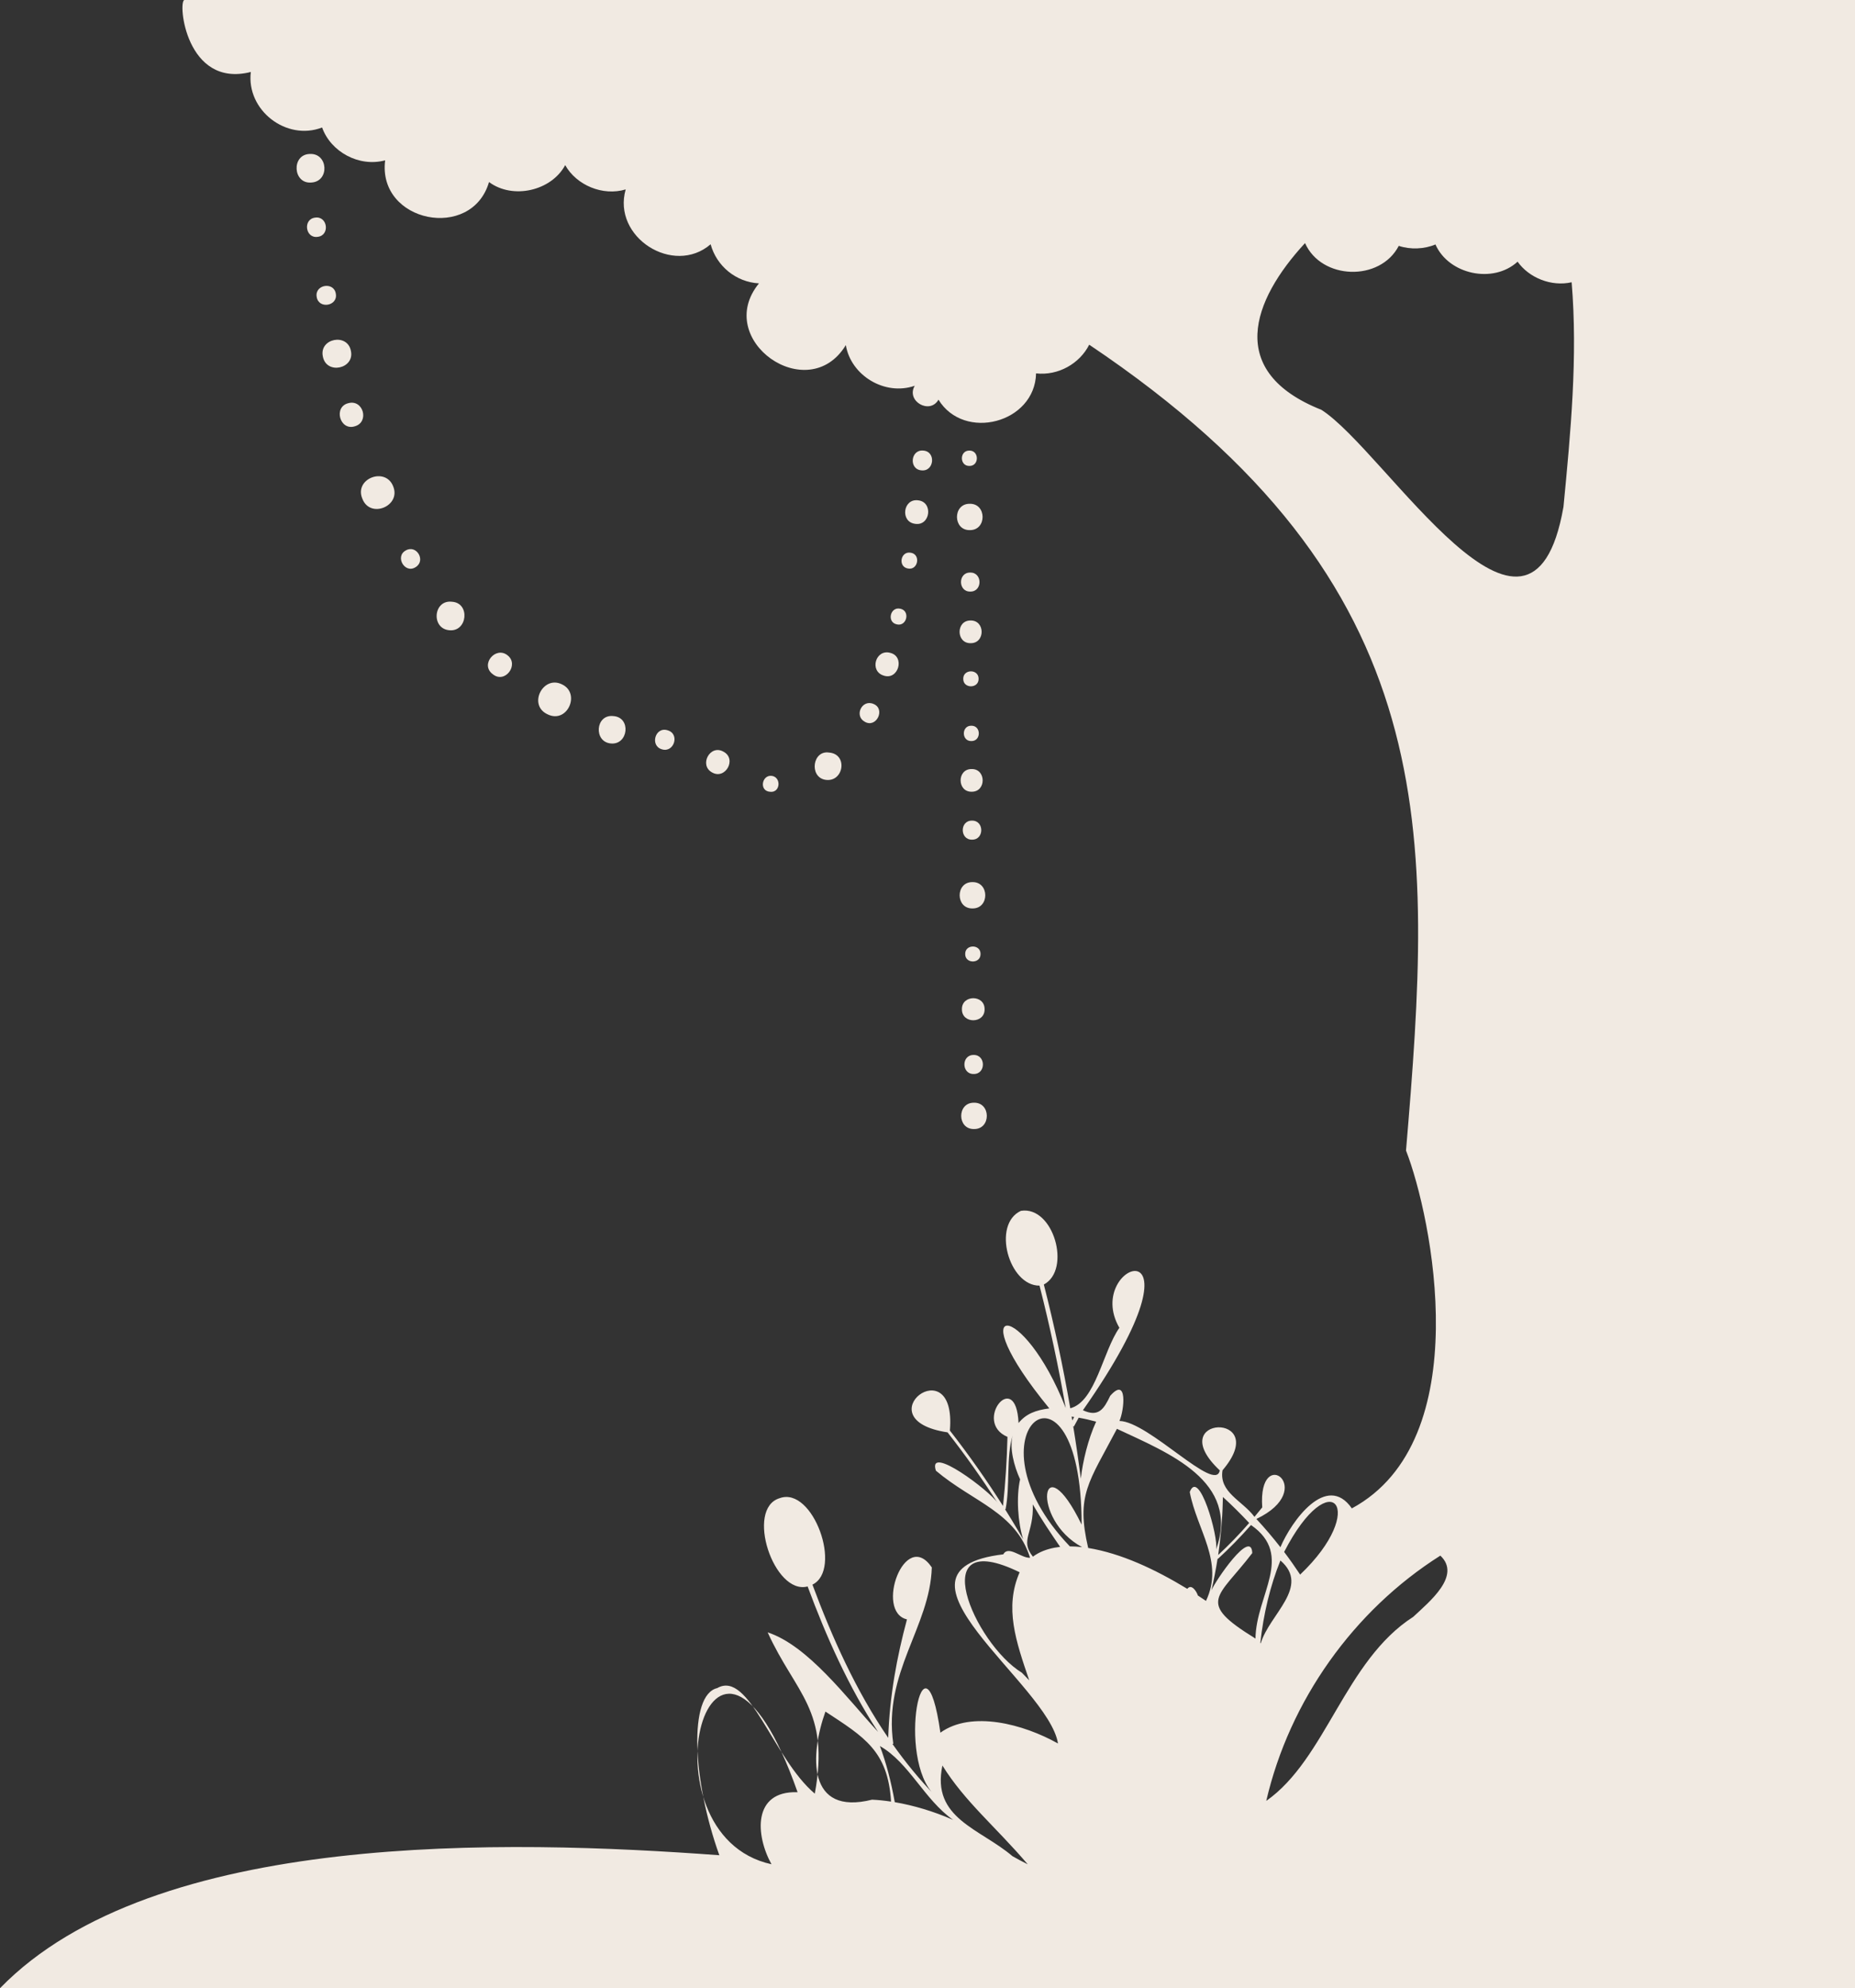 <?xml version="1.0" encoding="UTF-8"?>
<svg id="Layer_2" data-name="Layer 2" xmlns="http://www.w3.org/2000/svg" viewBox="0 0 504.09 540">
  <rect x="0" y="0" width="504.09" height="540" fill="#333333" stroke="none"/>
  <defs>
    <style>
      .cls-1 {
        fill: none;
      }

      .cls-2 {
        fill: #f1eae2;
      }
    </style>
  </defs>
  <g id="right4">
    <g>
      <path class="cls-1" d="m353.32,427.7c18.8-17.87,8.31-30.73-4.35-6.15,1.53,2.03,2.98,4.09,4.35,6.15Z"/>
      <path class="cls-1" d="m256.21,479.75c-.04-.07-.07-.13-.1-.2-2.99,15.32,13.09,19.45,23.18,26.83-8.63-10.1-16.99-16.96-23.07-26.63Z"/>
      <path class="cls-1" d="m339.46,413.68c-2.34-2.5-4.72-4.86-7.14-7.06-.08,5.28-.54,10.53-1.28,15.76,2.9-2.7,5.71-5.6,8.42-8.7Z"/>
      <path class="cls-1" d="m291.66,387.38c.75,4.6,1.48,9.63,2.07,14.26.51-4.66,1.94-10.66,4.16-15.48-2.65-.64-5.13-2.06-6.03,1.33l-.19-.1Z"/>
      <path class="cls-1" d="m242.1,475.5c-.93-.36-1.93-.78-2.98-1.24,1.64,4.37,3.04,9.56,4.04,15.25,5.28.9,10.73,2.54,15.9,4.83-6.42-5.65-12.04-12.05-16.95-18.83Z"/>
      <path class="cls-1" d="m291.92,384.88c-.23-.03-.46-.07-.68-.1h0c.06.35.12.7.18,1.04.17-.32.34-.63.51-.95Z"/>
      <path class="cls-1" d="m275.29,433.37c.25-2.39.83-4.5,1.79-6.31-28.18-12.84-10.2,21.52,2.61,29.35-3.13-8.66-5-15.19-4.4-23.04Z"/>
      <path class="cls-1" d="m115.04,502.64c29.69-2.61,57.45-1.98,80.42,1.26-15.45-51.54,1.15-59.34,25.94-16.73,4.19-22.8-5.21-27.1-12.83-43.8,11.03,3.64,21.27,17.58,30.03,27.04-8.04-12.28-14.14-26.02-19.16-39.52-9.16,2.45-17.03-21.17-7.57-23.99,9.07-3.28,17.17,19.46,8.89,23.5,5.32,14.31,11.83,28.82,20.59,41.61.39-11.4,2.36-21.99,5.1-32.17-8.79-2.04-.58-24.9,6.75-14.13-.47,16.24-13.29,28.5-10.45,47.94l-.26-.02c3.49,4.93,7.33,9.64,11.58,14.03-10.95-10.4-2.63-48.48,1.55-16.42,7.67-7.76,22.84-2.46,31.88,2.3-2.48-16.03-50.63-47.17-14.86-51.38,1.36-2.56,4.98,1.14,7.27.92-3.93-12.44-15.39-15.03-25.59-23.63-2.44-7.41,14.8,5.6,16.75,8.73-4.22-6.58-8.76-12.98-13.58-19.15-23.25-3.54,2.58-23.44.63-.49,5.15,6.58,9.96,13.43,14.44,20.48.64-6.15,1.05-12.4,1.21-18.76-9.55-4.08,2.33-18.84,3.01-3.77,2.04-2.5,4.64-3.49,8.36-3.97-24.73-30.12-7.17-29.82,4.46-.11-1.95-11.17-4.31-22.26-7.12-33.24-8.31.09-13.01-16.63-5.07-20.31,8.88-1.42,13.78,16,6.23,20.01,2.84,11.1,5.23,22.33,7.19,33.62,6.92-1.84,8.82-15.45,13.34-21.86-10.25-18.16,26.95-30.06-9.91,22.39,6.19,3.99,13.69-15.7,9.93,2.91h0c10.02,3.9,19.22,9.96,27.36,17.04.02-.66-.08-2.92-.1-3.6-15.96-15.03,14.51-16.14.75-.03-1.01,6,5.39,8.21,8.68,12.65.71-.84,1.42-1.7,2.11-2.57-1.22-17.54,15.41-4.94-1.59,3.14,2.27,2.45,4.45,5.02,6.53,7.67,2.96-6.99,12.53-20.44,19.41-10.54,34.26-18.47,21.72-79.31,14.74-97.21,7.33-86.07,10.93-153.93-86.1-218.87-2.58,5.13-8.4,8.48-14.44,7.79-.31,13.51-19.57,18.5-26.52,7.14-2.38,4.15-8.9.36-6.45-3.78-8.12,2.82-17.34-2.75-18.73-11.04-10.35,16.84-36.14-1.33-23.6-16.77-6.31-.36-11.53-4.74-13.14-10.62-10.21,8.69-26.81-1.87-23.08-14.9-6.24,1.88-13.39-1.16-16.44-6.6-3.74,6.98-14.21,9.42-20.7,4.6-4.69,16.09-30.35,11-28.23-5.9-7.07,1.91-14.77-2.29-17.13-8.92-9.71,3.75-20.64-4.7-19.37-15.08C50.55,24.07,48.25.4,50.09,0h-26v520.2c25.9-4.73,55.28-15.9,90.95-17.56Zm148.69-334.1c4-.09,4.04,6.19.04,6.16-4,.09-4.04-6.19-.04-6.16Zm-2.66-10.42c-.07-3.35,5.19-3.39,5.17-.04.07,3.35-5.19,3.39-5.17.04Zm2.86,38.99c2.71-.06,2.74,4.19.03,4.17-2.71.06-2.74-4.19-.03-4.17Zm-2.18-12.71c-.06-2.71,4.19-2.74,4.17-.03.06,2.71-4.19,2.74-4.17.03Zm2.95,122.27c-4.64.1-4.69-7.19-.05-7.15,4.64-.1,4.69,7.19.05,7.15Zm-.25-35.62c4-.09,4.04,6.19.04,6.16-4,.09-4.04-6.19-.04-6.16Zm-2.17-11.91c-.06-2.71,4.19-2.74,4.17-.03.06,2.71-4.19,2.74-4.17.03Zm4.88,29.98c.07,3.35-5.19,3.39-5.17.04-.07-3.35,5.19-3.39,5.17-.04Zm-2.88-42.36c-4.64.1-4.69-7.19-.05-7.15,4.64-.1,4.69,7.19.05,7.15Zm-2.73-21.25c-.07-3.35,5.19-3.39,5.17-.04.07,3.35-5.19,3.39-5.17.04Zm2.51-10.45c-4,.09-4.04-6.19-.04-6.16,4-.09,4.04,6.19.04,6.16Zm-.66-92.67c2.71-.06,2.74,4.19.03,4.17-2.71.06-2.74-4.19-.03-4.17Zm.1,14.46c4.64-.1,4.69,7.19.05,7.15-4.64.1-4.69-7.19-.05-7.15Zm-12.62-14.46c3.53.23,3,5.77-.49,5.37-3.48-.29-2.95-5.7.49-5.37Zm-4.97,16.29c.46-4.13,6.97-3.32,6.38.84-.47,4.17-6.96,3.27-6.38-.84Zm-.95,13.23c.44-2.77,4.82-2.07,4.3.73-.44,2.81-4.81,2.03-4.3-.73Zm-2.92,15.09c.57-2.74,4.92-1.85,4.26.93-.57,2.78-4.9,1.82-4.26-.93Zm-4.08,12.56c1.04-3.98,7.39-2.34,6.2,1.72-1.08,4.11-7.35,2.21-6.2-1.72Zm-4.14,12.94c1.43-3.07,6.48-.9,4.86,2.34-1.45,3.24-6.38.76-4.86-2.34Zm-12.41,14.78c.65-4.5,7.84-3.27,7.36,1.1-.53,5.08-8.56,4.11-7.36-1.1Zm-14.12,5.27c.55-2.61,4.33-2.22,4.32.45.05,3.02-5.01,2.48-4.32-.45Zm-15.09-7.04c1.85-3.81,7.78-.6,5.67,3.04-1.97,3.64-7.57.6-5.67-3.04Zm-14.17-5.28c.84-3.47,6.37-1.83,5.17,1.54-1.06,3.26-6.07,1.77-5.17-1.54Zm-14.2-4.82c3.71-3.3,8.81,2.63,4.81,5.71-3.58,3.07-8.34-2.7-4.81-5.71Zm-17.1-7.53c2.67-5.02,10.34-1.37,8.15,3.88-2.18,5.63-11.13,1.38-8.15-3.88Zm-13.35-9.41c2.71-3.15,7.58.76,5.07,4.09-2.48,3.51-7.98-.9-5.07-4.09Zm-14.84-11.61c.45-4.88,8.27-4.24,7.74.7-.28,5.17-8.28,4.38-7.74-.7Zm-8.29-17.34c2.94-1.71,5.56,2.78,2.68,4.53-2.91,1.88-5.7-2.89-2.68-4.53Zm-9.26-19.93c5.4-2.11,8.72,6.08,3.44,8.35-5.42,2.5-9.01-6.35-3.44-8.35Zm-2.34-17.8c1.16,4.02-5.21,5.88-6.28,1.74-1.21-4.1,5.21-5.78,6.28-1.74Zm-3.31-16.5c1.09,4.88-6.65,6.57-7.61,1.57-1.09-4.96,6.68-6.49,7.61-1.57Zm-4.09-15.48c.6,3.35-4.7,4.23-5.2.84-.59-3.37,4.72-4.21,5.2-.84Zm-4.92-15.47c-3.38.51-4.09-4.83-.69-5.22,3.38-.48,4.08,4.81.69,5.22Zm-2.13-22.52c5-.25,5.42,7.48.4,7.76-5.05.44-5.49-7.66-.4-7.76Z"/>
      <path class="cls-1" d="m237.81,473.65c-4.69-2.29-8.95-4.99-13.5-8.76-6.5,16.65-1.44,27.26,17.83,24.45-1.06-5.84-2.57-11.23-4.33-15.68Z"/>
      <path class="cls-1" d="m195.2,459.68c-6.65-1.07-8.94,50.12,14.46,46.68-4.46-7.99-5.04-20.02,7.09-19.57-6.71-16.98-15.95-28.95-21.55-27.11Z"/>
      <path class="cls-1" d="m344.66,428.7c3.98-6.29-.33-9.88-4.68-14.46-2.89,3.28-5.89,6.35-8.99,9.19l-.09-.1c-.44,2.81-1.01,5.87-1.68,8.65,1.07-2.62,10.85-16.91,11.1-10.13-9.54,12.31-15.17,13.29.88,23.27.72-5.89,1.8-11.07,3.46-16.42Z"/>
      <path class="cls-1" d="m424.09,77c-4.79,0-9.04-2.32-11.68-5.9-6.66,6.09-18.75,3.47-22.32-4.68-3.02,1.28-6.84,1.43-9.97.38-5.05,9.76-21,9.29-25.47-.75-29.37,35.25-6.19,32.1,16.16,56.85,59.1,72.4,57.73,10.1,56.28-46.21-.97.21-1.98.32-3.01.32Z"/>
      <path class="cls-1" d="m344.12,489.17c16.24-11.37,21.39-38.12,39.94-49.99,4.37-4.1,13.16-11.18,7.37-16.63-23.61,14.93-40.99,39.41-47.31,66.62Z"/>
      <path class="cls-1" d="m276.62,408.84c-.02-2.66.17-4.94.6-7.03-1.67-3.64-2.93-8.48-2.02-11.93-1.8,5.81-.68,13.73-1.93,20.05l-.15-.02c1.65,2.61,3.39,5.51,4.93,8.2-.76-2.64-1.38-6.07-1.43-9.28Z"/>
      <path class="cls-1" d="m352.01,429.7c-1.28-1.96-2.63-3.91-4.04-5.84-2.66,6.84-4.91,14.83-5.34,22.49,2.71-5.57,5.99-11.39,9.38-16.65Z"/>
      <path class="cls-1" d="m329.21,422.09c-11.3-20.71-1.14-24.82,1.29-1.2,6.63-18.6-12.91-26.21-26.95-32.79-7.63,14.54-11.18,17.94-7.81,32.36,8.98,1.48,18.15,5.78,26.93,11.1,2.04-1.79,2.94,2.91,5.08,3.28.54-4.18,3.31-8.76,1.46-12.76Z"/>
      <path class="cls-1" d="m285.88,416.89c-1.92-2.71-3.54-5.46-5.22-8.26.34,7.92-3.61,9.68.04,14.2,2.13-1.58,4.72-2.37,7.4-2.66-.76-1.08-1.47-2.23-2.22-3.28Z"/>
      <path class="cls-1" d="m286.53,412.48c-8.43-14.04,5.74-7.88,7.42,1.65-1.87-58.97-34.57-13.68.12,6.11-2.63-1.86-5.55-4.54-7.55-7.76Z"/>
      <path class="cls-2" d="m50.09,0c-1.79.49.42,24.01,18.07,19.55-1.27,10.38,9.66,18.83,19.37,15.08,2.36,6.63,10.06,10.83,17.13,8.92-2.12,16.91,23.55,21.99,28.23,5.9,6.49,4.81,16.96,2.38,20.7-4.6,3.04,5.44,10.2,8.48,16.44,6.6-3.72,12.98,12.98,23.59,23.08,14.9,1.61,5.88,6.83,10.27,13.14,10.62-12.57,15.35,13.34,33.63,23.6,16.77,1.39,8.29,10.62,13.86,18.73,11.04-2.44,4.13,4.07,7.93,6.45,3.78,6.95,11.36,26.2,6.37,26.52-7.14,6.03.68,11.86-2.67,14.44-7.79,97.25,65.2,93.34,132.8,86.09,218.88,7,17.91,19.54,78.7-14.72,97.2-6.88-9.9-16.44,3.54-19.41,10.54-2.08-2.66-4.26-5.22-6.53-7.67,17.01-8.1.35-20.66,1.59-3.14-.69.87-1.4,1.72-2.11,2.57-3.29-4.43-9.69-6.64-8.68-12.65,13.76-16.14-16.71-14.98-.75.03-1.15,6.37-19.32-13.29-27.26-13.43h0c1.32-2.95,2.24-12.22-2.51-6.83-1.71,3.58-3.16,5.9-7.42,3.92,36.96-52.73-.44-40.32,9.91-22.39-4.52,6.4-6.43,20.03-13.34,21.86-1.96-11.3-4.34-22.52-7.19-33.62,7.55-4.01,2.65-21.43-6.23-20.01-7.95,3.67-3.25,20.4,5.06,20.31,2.81,10.98,5.17,22.07,7.12,33.24-11.68-29.78-29.15-29.93-4.46.11-3.73.48-6.33,1.47-8.36,3.97-.68-15.09-12.56-.3-3.01,3.77-.16,6.36-.57,12.61-1.21,18.76-4.48-7.05-9.3-13.9-14.44-20.48,1.93-22.97-23.86-3.02-.63.49,4.82,6.16,9.36,12.56,13.58,19.15-1.94-3.13-19.18-16.14-16.75-8.74,10.21,8.61,21.66,11.19,25.59,23.64-2.29.22-5.91-3.48-7.27-.92-35.75,4.25,12.34,35.29,14.86,51.38-9.39-5.28-23.5-9.03-31.96-2.94-4.43-31.32-12.16,7.28-1.47,17.06-4.26-4.39-8.09-9.1-11.58-14.03l.26.02c-2.83-19.47,9.97-31.69,10.46-47.94-7.33-10.78-15.54,12.09-6.75,14.12-2.74,10.18-4.72,20.78-5.1,32.17-8.77-12.79-15.27-27.31-20.59-41.61,8.28-4.04.18-26.78-8.89-23.49-9.45,2.81-1.58,26.43,7.58,23.98,5.01,13.5,11.11,27.24,19.16,39.52-8.72-9.46-19.04-23.41-30.02-27.05,7.6,16.7,17.01,21.03,12.81,43.81-11.4-9.62-17.8-33.66-26.51-28.67-7.85,1.83-6.76,24.98.57,45.4-57.67-4.25-153.62-6.88-195.46,36.1h504.09V0H50.09Zm227.61,454.35c-13.02-7.94-26.81-40.1-.62-27.29-4.19,9.63-1,18.78,2.61,29.35-.68-.68-1.34-1.37-1.99-2.05Zm-61.12,32.45c-12.05-.33-11.32,11.65-6.93,19.57-36.72-8.03-16.4-86.35,7.09-19.57-.06,0-.1,0-.16,0Zm20.43,2.02c-17.78,4.49-16.9-12.21-12.7-23.92,10.5,6.9,16.98,10.63,17.83,24.45-1.81-.27-3.52-.45-5.13-.52Zm21.73,5.38c-5.1-2.21-10.42-3.81-15.59-4.69-1-5.69-2.4-10.88-4.04-15.25,7.97,4.54,12.02,14.52,19.93,20.08-.1-.05-.2-.09-.31-.14Zm16.41,9.99c-8.8-7.53-22.11-10.26-19.05-24.64,6.07,9.81,14.5,16.65,23.18,26.83-1.39-.69-2.77-1.42-4.12-2.19Zm73.81-82.65c12.69-24.61,23.13-11.67,4.35,6.15-1.37-2.06-2.82-4.13-4.35-6.15Zm-16.68-13.54c.01-.46.03-.92.04-1.39,2.41,2.2,4.8,4.56,7.14,7.06-2.7,3.1-5.52,6.01-8.42,8.7.67-4.77,1.14-9.56,1.24-14.38Zm-39.13-22.92c1.57.27,3.13.64,4.72,1.07-2.21,4.81-3.64,10.82-4.16,15.48-.59-4.64-1.32-9.66-2.07-14.26l.19.1c.44-.79.86-1.6,1.31-2.4Zm-1.93-.3c.22.03.45.07.68.1-.17.31-.33.63-.51.95-.06-.35-.12-.7-.18-1.04h0Zm-14.38,31.26c-1.19-1.99-2.5-4.18-3.73-6.12l.15.02c1.26-6.31.13-14.24,1.93-20.05-.91,3.44.35,8.28,2.02,11.93-1.08,4.78-.61,11.68.83,16.3l-1.19-2.07Zm9.7,4.35c-2.18.43-4.12,1.15-5.85,2.43-3.65-4.52.3-6.29-.04-14.2,2.28,3.94,4.83,7.75,7.44,11.54-.53.06-1.05.14-1.55.23Zm4.19-.36c-29.94-31.22,3.15-56.77,3.2-5.91-11-22.59-14.02-1.49.12,6.11-1.15-.13-2.27-.2-3.32-.2Zm34.79,13.34c-.4-1.22-1.77-3.24-2.88-1.81-8.78-5.33-17.94-9.62-26.93-11.1-3.37-14.43.18-17.81,7.81-32.36,14.03,6.58,33.58,14.19,26.95,32.79.7-3.46-4.69-22.26-7.16-15.62,1.94,10.32,9.44,19.02,4.41,29.57-.74-.51-1.47-.99-2.2-1.47Zm15.48,11.59c-16.09-9.92-10.01-10.89-.7-23.11-.26-6.8-10.02,7.52-11.1,10.12.66-2.78,1.24-5.83,1.68-8.65l.09.1c3.1-2.84,6.1-5.91,8.99-9.19,11.88,8.27,1.33,19.02,1.21,30.88-.06-.05-.12-.1-.17-.15Zm1.49,1.29c.84-7.78,2.68-15.54,5.46-22.39,8.25,7.1-3.01,14.61-5.34,22.49-.04-.03-.08-.07-.12-.1Zm41.55-7.08c-18.55,11.88-23.7,38.62-39.94,49.99,6.32-27.22,23.7-51.69,47.31-66.62,5.8,5.45-3,12.54-7.37,16.63Zm40.81-301.41c-8.86,50.52-48.23-15.23-65.76-26.44-26-10.32-18.87-29.69-4.45-45.29,4.46,10.04,20.41,10.51,25.47.75,3.14,1.06,6.95.9,9.97-.38,3.58,8.15,15.67,10.77,22.32,4.68,3.12,4.39,9.16,6.84,14.69,5.59,1.69,20.28-.27,40.78-2.23,61.08Z"/>
      <path class="cls-2" d="m263.44,126.56c2.71.02,2.68-4.23-.03-4.17-2.71-.02-2.68,4.23.03,4.17Z"/>
      <path class="cls-2" d="m263.56,143.99c4.64.04,4.59-7.26-.05-7.15-4.64-.04-4.59,7.26.05,7.15Z"/>
      <path class="cls-2" d="m263.78,174.7c4,.03,3.95-6.25-.04-6.16-4-.03-3.95,6.25.04,6.16Z"/>
      <path class="cls-2" d="m263.68,160.69c3.35.03,3.32-5.24-.04-5.17-3.35-.03-3.31,5.24.04,5.17Z"/>
      <path class="cls-2" d="m265.93,184.37c.02-2.71-4.23-2.68-4.17.03-.02,2.71,4.23,2.68,4.17-.03Z"/>
      <path class="cls-2" d="m264.66,299.52c-4.64-.04-4.59,7.26.05,7.15,4.64.04,4.59-7.26-.05-7.15Z"/>
      <path class="cls-2" d="m261.4,274.15c-.03,4,6.25,3.95,6.16-.04.03-4-6.25-3.95-6.16.04Z"/>
      <path class="cls-2" d="m264.57,286.55c-3.35-.03-3.32,5.24.04,5.17,3.35.03,3.31-5.24-.04-5.17Z"/>
      <path class="cls-2" d="m266.46,259.11c.02-2.71-4.23-2.68-4.17.03-.02,2.71,4.23,2.68,4.17-.03Z"/>
      <path class="cls-2" d="m264.24,239.6c-4.64-.04-4.59,7.26.05,7.15,4.64.04,4.59-7.26-.05-7.15Z"/>
      <path class="cls-2" d="m264.02,208.89c-4-.03-3.95,6.25.04,6.16,4,.03,3.95-6.25-.04-6.16Z"/>
      <path class="cls-2" d="m264.16,228.07c3.35.03,3.32-5.24-.04-5.17-3.35-.03-3.31,5.24.04,5.17Z"/>
      <path class="cls-2" d="m263.97,201.29c2.71.02,2.68-4.23-.03-4.17-2.71-.02-2.68,4.23.03,4.17Z"/>
      <path class="cls-2" d="m84.61,49.58c5.01-.29,4.59-8.01-.41-7.76-5.08.11-4.64,8.2.41,7.76Z"/>
      <path class="cls-2" d="m85.65,59.11c-3.4.39-2.69,5.73.69,5.22,3.39-.41,2.69-5.71-.69-5.22Z"/>
      <path class="cls-2" d="m148.81,194.03c5.37,2.64,9.08-5.75,3.87-8.16-5.17-2.52-9.29,5.68-3.87,8.16Z"/>
      <path class="cls-2" d="m122.16,171.19c4.88.43,5.65-7.39.7-7.74-5.14-.65-5.79,7.37-.7,7.74Z"/>
      <path class="cls-2" d="m133.86,183.09c3.36,2.78,7.3-2.56,4.07-5.09-3.21-2.59-7.52,2.46-4.07,5.09Z"/>
      <path class="cls-2" d="m112.94,154.05c2.88-1.75.25-6.24-2.68-4.53-3.02,1.64-.23,6.42,2.68,4.53Z"/>
      <path class="cls-2" d="m98.48,135.49c2.13,5.5,10.61,1.94,8.35-3.42-2.1-5.35-10.69-2.07-8.35,3.42Z"/>
      <path class="cls-2" d="m87.74,96.86c.97,5,8.71,3.31,7.61-1.57-.93-4.92-8.7-3.39-7.61,1.57Z"/>
      <path class="cls-2" d="m94.67,109.51c-4.14,1-2.33,7.55,1.73,6.29,4.05-1.13,2.33-7.39-1.73-6.29Z"/>
      <path class="cls-2" d="m86.06,80.64c.5,3.39,5.8,2.52,5.2-.84-.48-3.37-5.78-2.54-5.2.84Z"/>
      <path class="cls-2" d="m166.02,201.94c4.74.44,5.57-7.12.64-7.44-4.9-.53-5.39,7.06-.64,7.44Z"/>
      <path class="cls-2" d="m193.52,209.82c3.6,2.04,6.8-3.68,3.08-5.65-3.66-2.09-6.72,3.7-3.08,5.65Z"/>
      <path class="cls-2" d="m179.87,203.53c3.3,1.03,4.96-4.21,1.54-5.17-3.38-1.07-4.86,4.22-1.54,5.17Z"/>
      <path class="cls-2" d="m209.22,215.06c2.88.4,3.18-4.02.45-4.33-2.69-.24-3.4,4.11-.45,4.33Z"/>
      <path class="cls-2" d="m224.17,211.79c5.09.93,6.39-6.98,1.12-7.38-4.49-.68-5.42,6.54-1.12,7.38Z"/>
      <path class="cls-2" d="m240.16,183.51c4.01,1.32,5.84-5.23,1.73-6.19-3.99-1.06-5.69,5.02-1.73,6.19Z"/>
      <path class="cls-2" d="m235.04,196.07c3.17,1.76,5.64-3.54,2.34-4.86-3.17-1.37-5.35,3.28-2.34,4.86Z"/>
      <path class="cls-2" d="m243.7,169.59c2.74.67,3.73-3.71.95-4.25-2.75-.62-3.72,3.67-.95,4.25Z"/>
      <path class="cls-2" d="m248.67,142.28c4.16.66,4.99-5.94.83-6.38-4.12-.56-4.93,5.86-.83,6.38Z"/>
      <path class="cls-2" d="m250.4,127.76c3.49.39,4.02-5.14.49-5.37-3.45-.33-3.97,5.08-.49,5.37Z"/>
      <path class="cls-2" d="m246.74,154.42c2.77.54,3.54-3.88.74-4.29-2.78-.49-3.53,3.84-.74,4.29Z"/>
    </g>
  </g>
</svg>